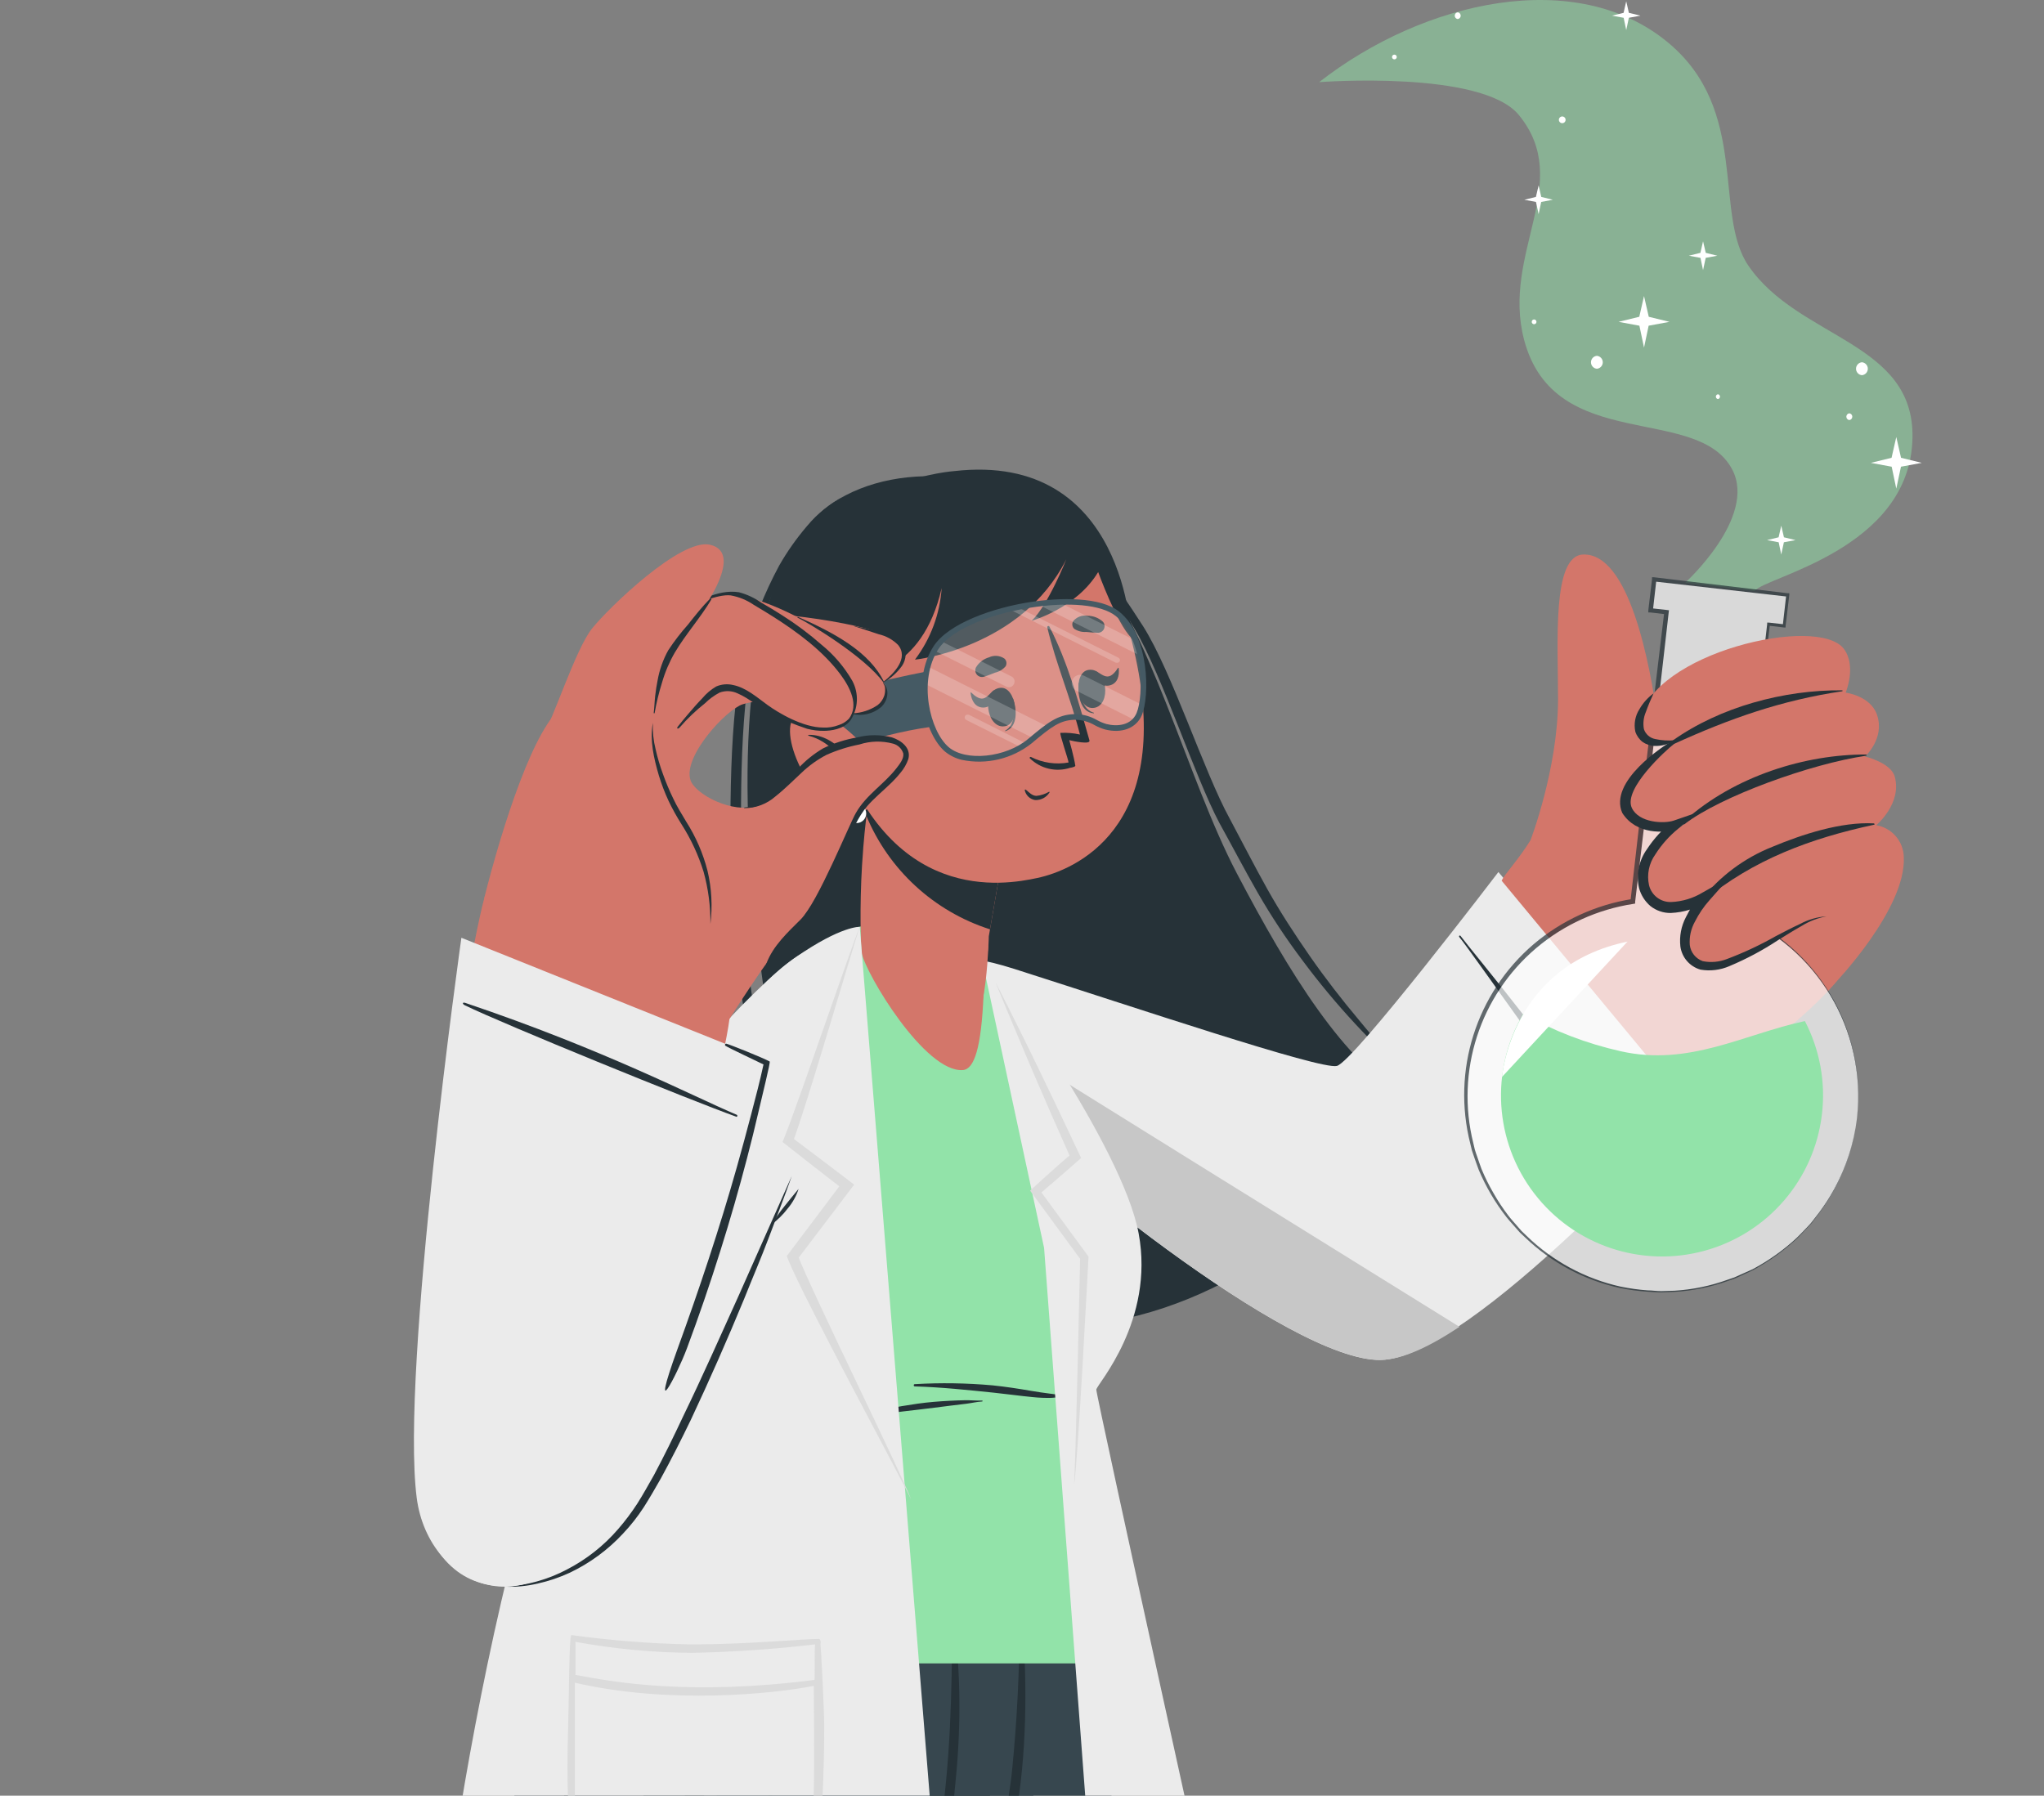 <?xml version="1.0" encoding="UTF-8" standalone="no"?>
<!DOCTYPE svg PUBLIC "-//W3C//DTD SVG 1.1//EN" "http://www.w3.org/Graphics/SVG/1.1/DTD/svg11.dtd">
<!-- Created with Vectornator (http://vectornator.io/) -->
<svg height="100%" stroke-miterlimit="10" style="fill-rule:nonzero;clip-rule:evenodd;stroke-linecap:round;stroke-linejoin:round;" version="1.1" viewBox="0 0 1881.86 1653.47" width="100%" xml:space="preserve" xmlns="http://www.w3.org/2000/svg" xmlns:vectornator="http://vectornator.io" xmlns:xlink="http://www.w3.org/1999/xlink">
<rect x="0" y="0" width="1881.86" height="1653.47" fill="#808080" stroke="none"/>
<defs/>
<clipPath id="ArtboardFrame">
<rect height="1653.47" width="1881.86" x="0" y="0"/>
</clipPath>
<g clip-path="url(#ArtboardFrame)" id="Layer-1" vectornator:layerName="Layer 1">
<path d="M1551.58 536.529C1551.58 536.529 1617.49 476.6 1594.98 432.642C1563.29 371.344 1431.01 418.648 1403.18 312.834C1382.19 232.828 1449.11 168.183 1398.51 106.074C1364.54 64.144 1214.47 75.653 1214.47 75.653C1311.16 0.159 1451.65-30.82 1535.71 39.148C1611.26 101.815 1577.14 197.286 1609.84 244.844C1656.23 312.277 1762.65 314.508 1760.78 403.336C1758.6 506.26 1624.69 531.155 1615.47 544.185L1551.58 536.529Z" fill="#92e3a9" fill-rule="nonzero" opacity="0.5" stroke="none" vectornator:layerName="path"/>
<path d="M1769.29 426.203L1750.18 429.752L1745.87 449.931L1741.61 429.752L1722.45 426.203L1741.51 421.538L1745.87 402.424L1750.23 421.538L1769.29 426.203Z" fill="#ffffff" fill-rule="nonzero" opacity="1" stroke="none" vectornator:layerName="polygon"/>
<path d="M1537.03 296.357L1517.87 299.906L1513.61 320.085L1509.35 299.906L1490.18 296.357L1509.25 291.692L1513.61 272.628L1517.97 291.692L1537.03 296.357Z" fill="#ffffff" fill-rule="nonzero" opacity="1" stroke="none" vectornator:layerName="polygon 1"/>
<path d="M1581.09 235.464L1570.39 237.441L1567.96 248.748L1565.58 237.441L1554.88 235.464L1565.53 232.828L1567.96 222.18L1570.44 232.828L1581.09 235.464Z" fill="#ffffff" fill-rule="nonzero" opacity="1" stroke="none" vectornator:layerName="polygon 2"/>
<path d="M1429.65 183.952L1418.95 185.929L1416.56 197.185L1414.13 185.929L1403.43 183.952L1414.08 181.315L1416.56 170.668L1419 181.315L1429.65 183.952Z" fill="#ffffff" fill-rule="nonzero" opacity="1" stroke="none" vectornator:layerName="polygon 3"/>
<path d="M1653.09 497.337L1642.39 499.314L1639.95 510.621L1637.57 499.314L1626.87 497.337L1637.52 494.751L1639.95 484.053L1642.44 494.751L1653.09 497.337Z" fill="#ffffff" fill-rule="nonzero" opacity="1" stroke="none" vectornator:layerName="polygon 4"/>
<path d="M1510.36 14.406L1499.66 16.383L1497.23 27.69L1494.85 16.383L1484.15 14.406L1494.8 11.82L1497.23 1.173L1499.66 11.82L1510.36 14.406Z" fill="#ffffff" fill-rule="nonzero" opacity="1" stroke="none" vectornator:layerName="polygon 5"/>
<path d="M1702.62 380.572C1701.05 380.772 1699.88 382.108 1699.88 383.69C1699.88 385.272 1701.05 386.607 1702.62 386.808C1704.19 386.607 1705.37 385.272 1705.37 383.69C1705.37 382.108 1704.19 380.772 1702.62 380.572Z" fill="#ffffff" fill-rule="nonzero" opacity="1" stroke="none" vectornator:layerName="path 1"/>
<path d="M1342.08 11.313C1340.51 11.514 1339.34 12.849 1339.34 14.431C1339.34 16.014 1340.51 17.349 1342.08 17.549C1343.65 17.349 1344.83 16.014 1344.83 14.431C1344.83 12.849 1343.65 11.514 1342.08 11.313Z" fill="#ffffff" fill-rule="nonzero" opacity="1" stroke="none" vectornator:layerName="path 2"/>
<path d="M1438.32 107.24C1436.61 107.24 1435.22 108.625 1435.22 110.333C1435.22 112.041 1436.61 113.426 1438.32 113.426C1440.02 113.426 1441.41 112.041 1441.41 110.333C1441.41 108.625 1440.02 107.24 1438.32 107.24Z" fill="#ffffff" fill-rule="nonzero" opacity="1" stroke="none" vectornator:layerName="path 3"/>
<path d="M1283.78 50.303C1282.57 50.303 1281.6 51.279 1281.6 52.483C1281.6 53.687 1282.57 54.663 1283.78 54.663C1284.98 54.663 1285.96 53.687 1285.96 52.483C1285.96 51.279 1284.98 50.303 1283.78 50.303Z" fill="#ffffff" fill-rule="nonzero" opacity="1" stroke="none" vectornator:layerName="path 4"/>
<path d="M1581.65 363.029C1580.56 363.195 1579.75 364.132 1579.75 365.234C1579.75 366.337 1580.56 367.274 1581.65 367.44C1582.74 367.274 1583.54 366.337 1583.54 365.234C1583.54 364.132 1582.74 363.195 1581.65 363.029Z" fill="#ffffff" fill-rule="nonzero" opacity="1" stroke="none" vectornator:layerName="path 5"/>
<path d="M1412.41 294.176C1411.2 294.176 1410.23 295.152 1410.23 296.357C1410.23 297.561 1411.2 298.537 1412.41 298.537C1413.61 298.537 1414.59 297.561 1414.59 296.357C1414.59 295.152 1413.61 294.176 1412.41 294.176Z" fill="#ffffff" fill-rule="nonzero" opacity="1" stroke="none" vectornator:layerName="path 6"/>
<path d="M1714.23 333.571C1711.15 333.856 1708.8 336.438 1708.8 339.529C1708.8 342.62 1711.15 345.202 1714.23 345.486C1717.31 345.202 1719.66 342.62 1719.66 339.529C1719.66 336.438 1717.31 333.856 1714.23 333.571Z" fill="#ffffff" fill-rule="nonzero" opacity="1" stroke="none" vectornator:layerName="path 7"/>
<path d="M1470.21 327.639C1467.13 327.924 1464.77 330.506 1464.77 333.597C1464.77 336.688 1467.13 339.27 1470.21 339.554C1473.28 339.27 1475.64 336.688 1475.64 333.597C1475.64 330.506 1473.28 327.924 1470.21 327.639Z" fill="#ffffff" fill-rule="nonzero" opacity="1" stroke="none" vectornator:layerName="path 8"/>
<path d="M769.615 1161.68C795.366 1177.92 822.804 1191.31 851.447 1201.63C805.308 1139.06 805.815 992.487 811.95 1013.07C841.509 1111.53 917.054 1217.25 944.281 1221.25C944.281 1221.25 944.585 1221.25 944.737 1221.25C1017.6 1225.97 1082.64 1205.38 1136.54 1175.62C1136.58 1175.52 1136.58 1175.41 1136.54 1175.32C1077.17 1104.89 1073.32 955.982 1077.47 964.854C1122.65 1059.82 1209.96 1112.24 1224.51 1111.38L1224.51 1111.38C1277.03 1062.61 1303.96 1015.05 1296 1010.94C1238.04 979.811 1186.28 894.734 1138.82 804.384L1138.82 804.384C1092.08 715.353 1060.89 580.69 996.858 502.306C938.501 430.563 827.566 421.995 766.725 463.164C607.624 571.158 733.617 1139.27 769.615 1161.68Z" fill="#263238" fill-rule="nonzero" opacity="1" stroke="none" vectornator:layerName="path 9"/>
<path d="M778.031 456.421C764.495 463.307 752.518 472.903 742.844 484.611C733.286 495.772 724.799 507.808 717.494 520.558C703.908 545.769 693.275 572.462 685.805 600.109C670.443 654.663 672.065 760.122 673.13 815.894C675.209 871.728 682.663 927.232 695.388 981.637C698.328 995.275 702.232 1008.71 705.528 1022.2L717.189 1062.51L730.524 1102.31L745.227 1141.7L733.262 1101.6L722.259 1061.03L712.119 1020.47C709.229 1006.89 705.832 993.45 703.348 979.913C691.947 925.721 685.314 870.635 683.524 815.285C681.496 760.122 680.177 655.576 693.664 601.376C700.216 574.044 709.807 547.531 722.259 522.333C728.747 509.515 736.437 497.343 745.227 485.98C749.805 480.241 754.786 474.836 760.133 469.806C765.451 464.537 771.474 460.032 778.031 456.421Z" fill="#263238" fill-rule="nonzero" opacity="1" stroke="none" vectornator:layerName="path 10"/>
<path d="M1302.23 995.478C1284.35 977.801 1267.43 959.184 1251.53 939.707C1235.46 920.592 1220.25 900.971 1206.15 880.69C1192.06 860.41 1178.62 839.825 1166.71 818.53C1154.79 797.236 1143.69 775.333 1132.13 753.734C1108.45 710.688 1078.99 618.564 1052.48 576.735C1039.09 555.897 1025.25 535.261 1009.89 515.488C1002.08 505.564 993.713 496.085 984.842 487.095C976.055 477.506 965.389 469.826 953.509 464.533C964.7 470.654 974.613 478.864 982.713 488.718C990.903 498.046 998.539 507.849 1005.58 518.074C1019.93 538.354 1032.91 559.091 1045.33 580.234C1070.27 622.569 1099.73 714.491 1122.6 757.689C1134.51 779.186 1145.82 800.835 1158.09 822.282C1170.51 843.853 1184.26 864.63 1199.26 884.493C1229.46 925.112 1263.99 962.326 1302.23 995.478Z" fill="#263238" fill-rule="nonzero" opacity="1" stroke="none" vectornator:layerName="path 11"/>
<path d="M886.583 985.338C985.095 1079.24 1167.92 1219.78 1243.77 1241.63C1328.09 1265.92 1495.81 1061.69 1606.04 936.817C1627.94 911.973 1445.77 729.803 1423.51 757.486C1366.17 829.887 1250.67 993.349 1229.88 994.211C1212.85 995.072 1050.04 936.411 958.528 902.238C812.863 847.886 817.274 919.223 886.583 985.338Z" fill="#d3766a" fill-rule="nonzero" opacity="1" stroke="none" vectornator:layerName="path 12"/>
<path d="M1379.55 802.965L1561.32 1019.71C1561.32 1019.71 1354.3 1251.32 1270.85 1252.28C1187.39 1253.24 959.745 1067.98 886.836 990.814C813.928 913.646 823.003 856.86 933.583 892.098C1044.16 927.335 1215.43 985.135 1230.79 981.535C1246.16 977.935 1379.55 802.965 1379.55 802.965Z" fill="#ebebeb" fill-rule="nonzero" opacity="1" stroke="none" vectornator:layerName="path 13"/>
<path d="M1497.99 1068.49C1436.59 971.496 1357.35 878.916 1344.67 861.778C1344.06 860.967 1342.84 861.778 1343.5 862.793C1356.79 878.966 1435.88 994.616 1496.67 1069.65C1497.59 1070.52 1498.8 1069.4 1497.99 1068.49Z" fill="#263238" fill-rule="nonzero" opacity="1" stroke="none" vectornator:layerName="path 14"/>
<path d="M1343.71 1221.76C1316.28 1240.01 1290.72 1252.18 1270.85 1252.18C1187.39 1253.19 959.694 1067.88 886.836 990.763C855.655 957.706 839.481 928.451 839.836 908.424C960.556 983.969 1241.9 1158.69 1343.71 1221.76Z" fill="#c7c7c7" fill-rule="nonzero" opacity="1" stroke="none" vectornator:layerName="path 15"/>
<path d="M1544.79 1006.68L1382.54 810.976C1384.88 805.348 1397.75 792.013 1409.11 773.659C1409.11 773.659 1434.21 708.305 1434.46 644.574C1434.46 591.084 1428.78 511.584 1457.53 510.621C1499.51 509.1 1518.98 608.677 1526.69 666.527C1552.04 647.464 1575.67 633.419 1592.6 630.276C1648.37 619.831 1726.4 862.336 1688.93 905.99C1652.38 948.072 1576.07 1002.93 1544.79 1006.68Z" fill="#d3766a" fill-rule="nonzero" opacity="1" stroke="none" vectornator:layerName="path 16"/>
<g opacity="0.7" vectornator:layerName="g">
<path d="M1709.67 1029.7C1698.79 1122.68 1618.69 1191.95 1525.12 1189.32C1431.54 1186.69 1355.47 1113.03 1349.82 1019.59C1344.18 926.143 1410.84 843.862 1503.42 829.989L1534.39 563.654L1519.89 561.981L1523.19 533.487L1646.19 547.835L1642.9 576.33L1628.34 574.656L1597.31 841.244C1672.99 871.521 1719.02 948.729 1709.67 1029.7Z" fill="#ffffff" fill-rule="nonzero" opacity="1" stroke="none" vectornator:layerName="path"/>
<path d="M1709.67 1029.7C1705.75 1063.17 1692.6 1094.89 1671.69 1121.32L1667.84 1126.39C1666.47 1128.01 1665 1129.48 1663.53 1131C1660.64 1134.04 1657.85 1137.19 1654.86 1140.08C1648.74 1145.82 1642.25 1151.15 1635.44 1156.05C1628.62 1160.94 1621.51 1165.41 1614.15 1169.43C1610.4 1171.31 1606.54 1172.98 1602.74 1174.76C1600.81 1175.62 1598.94 1176.58 1597.01 1177.34L1591.03 1179.42C1575.22 1185.12 1558.67 1188.54 1541.9 1189.56L1529.32 1190.02C1525.12 1190.02 1520.96 1189.61 1516.75 1189.41C1508.36 1188.83 1500.01 1187.71 1491.75 1186.06C1458.67 1178.89 1428.23 1162.65 1403.84 1139.17L1399.22 1134.81L1395.07 1130.09C1392.33 1126.9 1389.39 1123.85 1386.8 1120.51C1381.67 1113.93 1376.98 1107.02 1372.76 1099.82C1368.51 1092.55 1364.73 1085.02 1361.45 1077.26C1359.93 1073.3 1358.61 1069.3 1357.19 1065.34C1356.53 1063.37 1355.77 1061.39 1355.16 1059.36L1353.69 1053.23C1336.56 985.945 1359.08 914.767 1411.8 869.586C1437.79 847.51 1469.37 833.036 1503.06 827.758L1501.13 829.735C1506.2 785.321 1511.27 740.906 1516.34 696.543L1532.26 563.451L1534.04 565.682L1519.54 563.958L1517.56 563.958L1517.56 561.981L1520.96 533.436L1520.96 531.56L1522.89 531.56L1645.84 546.264L1647.36 546.264L1647.36 547.785L1643.96 576.33L1643.96 577.8L1642.49 577.8L1627.94 576.076L1629.51 574.859L1597.97 841.244L1597.57 840.535C1673.34 871.152 1719.26 948.691 1709.67 1029.85L1709.67 1029.7ZM1709.67 1029.7C1718.88 948.786 1672.74 871.73 1597.06 841.65L1596.55 841.65L1596.55 841.143L1626.98 574.707L1626.98 573.288L1628.39 573.288L1643 574.91L1641.32 576.228L1644.57 547.683L1645.94 549.407L1522.89 535.414L1525.01 533.74L1521.77 562.285L1520.05 560.054L1534.55 561.677L1536.57 561.93L1536.32 563.958L1521.11 697.151C1516.04 741.565 1510.72 785.929 1505.44 830.344L1505.44 832.017L1503.72 832.321C1470.81 837.367 1439.93 851.403 1414.49 872.882C1362.51 916.845 1340 986.505 1356.43 1052.57L1357.85 1058.6C1358.41 1060.63 1359.17 1062.56 1359.83 1064.53C1361.2 1068.44 1362.47 1072.39 1363.94 1076.3C1367.12 1083.97 1370.81 1091.42 1374.99 1098.6C1379.09 1105.84 1383.68 1112.79 1388.73 1119.39C1391.26 1122.69 1394.1 1125.73 1396.79 1128.87L1400.9 1133.59L1405.41 1137.9C1429.4 1161.26 1459.42 1177.49 1492.11 1184.75C1500.27 1186.42 1508.54 1187.58 1516.85 1188.19C1521.01 1188.19 1525.17 1188.9 1529.32 1188.9L1541.85 1188.5C1558.52 1187.47 1574.97 1184.06 1590.67 1178.36L1596.61 1176.33C1598.53 1175.57 1600.41 1174.61 1602.28 1173.79C1606.09 1172.02 1609.94 1170.4 1613.69 1168.72C1621.04 1164.78 1628.14 1160.38 1634.94 1155.54C1641.74 1150.71 1648.23 1145.45 1654.35 1139.77C1657.4 1136.88 1660.18 1133.79 1663.07 1130.8C1664.49 1129.28 1666.02 1127.81 1667.38 1126.24L1671.24 1121.17C1692.3 1094.84 1705.61 1063.17 1709.67 1029.7Z" fill="#263238" fill-rule="nonzero" opacity="1" stroke="none" vectornator:layerName="path"/>
</g>
<path d="M1677.42 1025.95C1670.41 1085.92 1627.73 1135.64 1569.52 1151.66C1511.31 1167.69 1449.2 1146.81 1412.49 1098.88C1375.77 1050.96 1371.79 985.55 1402.42 933.521C1430.48 949.353 1460.72 960.969 1492.16 967.998C1555.03 982.194 1605.43 952.331 1661.71 940.214C1675.44 966.564 1680.92 996.441 1677.42 1025.95Z" fill="#92e3a9" fill-rule="nonzero" opacity="1" stroke="none" vectornator:layerName="path 17"/>
<path d="M1382.9 991.625C1382.9 991.625 1390.61 889.309 1498.4 867.051" fill="#ffffff" fill-rule="nonzero" opacity="1" stroke="none" vectornator:layerName="path 18"/>
<path d="M1509.85 663.485C1504.78 692.487 1541.95 681.636 1541.95 681.636C1541.95 681.636 1492.46 710.08 1499 741.971C1505.34 772.645 1549.71 757.942 1552.75 757.181C1550.16 758.753 1505.34 786.081 1515.23 817.415C1525.37 849.965 1567.35 827.555 1570.04 826.135C1568.06 828.366 1542 858.077 1554.83 880.183C1576.98 918.158 1645.68 843.982 1681.28 844.134C1681.28 844.134 1687.97 904.52 1688.53 906.244C1688.53 906.244 1755.3 836.985 1752.77 788.921C1752.31 774.434 1741.71 762.277 1727.41 759.869C1727.41 759.869 1751.4 739.892 1744.4 714.998C1740.8 702.221 1717.12 696.593 1717.12 696.593C1717.12 696.593 1735.68 679.862 1728.07 658.06C1722.09 640.67 1699.28 637.78 1699.28 637.78C1699.28 637.78 1709.42 613.392 1697.7 597.624C1674.08 565.48 1520.35 601.376 1509.85 663.485Z" fill="#d3766a" fill-rule="nonzero" opacity="1" stroke="none" vectornator:layerName="path 19"/>
<path d="M1696.03 636.512C1696.54 636.512 1696.54 635.65 1696.03 635.65C1642.59 635.143 1583.73 650.861 1539.87 681.991C1538.45 683.056 1539.46 685.794 1541.29 684.983C1592.6 661.609 1639.95 644.929 1696.03 636.512Z" fill="#263238" fill-rule="nonzero" opacity="1" stroke="none" vectornator:layerName="path 20"/>
<path d="M1718.14 695.884C1718.74 695.884 1718.59 694.768 1718.14 694.768C1663.07 694.515 1597.26 714.136 1550.82 755.914C1549.2 757.334 1549.2 760.224 1551.18 758.703C1584.18 733.25 1667.64 703.185 1718.14 695.884Z" fill="#263238" fill-rule="nonzero" opacity="1" stroke="none" vectornator:layerName="path 21"/>
<path d="M1567.81 829.938C1613.79 791.557 1667.43 771.834 1725.44 759.412C1726.2 759.412 1725.84 758.246 1725.18 758.196C1695.17 756.522 1659.02 768.336 1631.69 779.794C1606.08 789.972 1583.59 806.705 1566.49 828.316C1565.83 829.177 1566.84 830.749 1567.81 829.938Z" fill="#263238" fill-rule="nonzero" opacity="1" stroke="none" vectornator:layerName="path 22"/>
<path d="M1540.99 681.332C1539.26 682.549 1542.96 683.715 1541.29 684.983C1534.19 690.357 1494.29 726.456 1502.35 743.847C1508.84 757.79 1532.06 758.703 1541.14 755.559L1563.95 747.7L1545.3 762.911C1536.94 769.656 1529.75 777.723 1524 786.791C1518.15 794.976 1516.05 805.259 1518.22 815.082C1520.47 824.395 1528.93 830.864 1538.5 830.597C1548.85 830.178 1558.92 827.124 1567.76 821.724L1592.65 807.68L1573.79 829.025C1568.52 834.94 1564.06 841.52 1560.51 848.596C1556.83 855.152 1555.17 862.649 1555.74 870.144C1556.58 876.981 1561.21 882.754 1567.71 885.05C1575.22 886.538 1582.99 885.834 1590.12 883.022C1605.6 877.196 1620.6 870.161 1634.99 861.981C1642.39 858.128 1649.84 854.224 1657.5 850.675C1664.95 846.695 1673.15 844.345 1681.58 843.779C1673.39 845.273 1665.56 848.319 1658.51 852.754C1651.26 856.81 1644.16 861.271 1637.06 865.682C1622.93 875.012 1607.96 883.007 1592.35 889.563C1583.95 893.243 1574.66 894.389 1565.63 892.858C1555.74 890.049 1548.45 881.649 1547.07 871.462C1546.06 862.201 1547.82 852.847 1552.14 844.591C1556 836.656 1560.87 829.259 1566.64 822.586L1572.67 829.837C1562.33 836.4 1550.44 840.14 1538.2 840.687C1531.41 840.776 1524.8 838.519 1519.49 834.298C1514.42 829.97 1510.78 824.208 1509.04 817.77C1506.22 805.35 1508.86 792.317 1516.29 781.974C1522.77 772.098 1530.82 763.347 1540.12 756.066L1544.28 763.519C1532.62 767.119 1506.56 768.944 1493.58 748.562C1480.9 719.561 1531.35 686.707 1540.99 681.332Z" fill="#263238" fill-rule="nonzero" opacity="1" stroke="none" vectornator:layerName="path 23"/>
<path d="M1541.95 681.636C1535.91 682.184 1529.82 681.808 1523.9 680.521C1519.04 679.572 1515.07 676.086 1513.51 671.395C1512.54 666.095 1513.16 660.628 1515.28 655.677C1517.26 650.1 1519.69 644.32 1522.38 638.49C1517.09 642.362 1512.66 647.302 1509.4 652.99C1505.45 659.132 1504.08 666.584 1505.6 673.727C1506.85 677.514 1509.22 680.836 1512.39 683.259C1515.5 685.383 1519.13 686.627 1522.89 686.859C1529.63 687.184 1536.31 685.355 1541.95 681.636Z" fill="#263238" fill-rule="nonzero" opacity="1" stroke="none" vectornator:layerName="path 24"/>
<path d="M640.58 1436.43C640.58 1436.43 647.779 1517.85 658.477 1635.68L658.477 1635.68C658.781 1639.08 659.086 1642.53 659.44 1645.82C664.511 1703.68 670.645 1769.59 676.932 1838.49L1047.05 1838.49C1020.54 1631.07 997.619 1452.4 995.641 1437.19L995.641 1436.07L640.58 1436.43Z" fill="#37474f" fill-rule="nonzero" opacity="1" stroke="none" vectornator:layerName="path 25"/>
<path d="M692.447 1483.07C694.712 1511.57 697.095 1540.06 699.596 1568.56L699.596 1568.56C700.306 1576.82 701.117 1585.03 701.827 1593.25L701.827 1593.5C708.976 1675.28 716.53 1757.11 724.947 1838.79L730.27 1838.79C721.245 1754.73 712.829 1670.62 704.311 1586.4L704.311 1586.4C703.399 1577.28 702.486 1568.2 701.523 1559.02L701.523 1559.02C698.988 1533.67 696.452 1508.63 693.816 1483.38C693.664 1482.21 692.346 1482.21 692.447 1483.07Z" fill="#263238" fill-rule="nonzero" opacity="1" stroke="none" vectornator:layerName="path 26"/>
<path d="M554.184 1436.43C554.184 1436.43 571.068 1531.95 594.745 1665.75L594.745 1665.75C595.202 1667.88 595.557 1670.01 595.962 1672.29L595.962 1672.29C605.038 1723.45 615.026 1779.98 625.47 1838.74L883.287 1838.74L889.168 1799.96L889.168 1799.96L890.284 1792.35L890.588 1790.37L894.847 1761.88L894.847 1761.88L896.52 1751.23L944.332 1436.43L554.184 1436.43Z" fill="#263238" fill-rule="nonzero" opacity="1" stroke="none" vectornator:layerName="path 27"/>
<path d="M455.012 1838.85L805.207 1838.85C805.207 1837.32 805.207 1836.16 805.207 1835.19C805.207 1834.23 805.207 1832.81 805.207 1832.81C807.184 1831.75 809.111 1830.63 811.088 1829.62C831.673 1818.41 849.773 1809.69 864.629 1803.05L871.981 1799.75C878.724 1796.81 884.757 1794.38 889.777 1792.4C902.655 1787.33 910.057 1785.05 910.057 1785.05C910.463 1783.94 910.869 1782.92 911.224 1781.86C961.925 1652.67 992.346 1455.85 995.388 1437.54L995.388 1436.12L495.624 1436.12C495.624 1436.12 476.56 1621.29 455.012 1838.85Z" fill="#37474f" fill-rule="nonzero" opacity="1" stroke="none" vectornator:layerName="path 28"/>
<path d="M504.243 1838.85L508.908 1838.85C518.085 1722.89 526.603 1606.89 535.476 1490.93C535.476 1489.01 532.687 1489.01 532.586 1490.93C523.189 1606.87 513.742 1722.84 504.243 1838.85Z" fill="#263238" fill-rule="nonzero" opacity="1" stroke="none" vectornator:layerName="path 29"/>
<path d="M928.158 1775.77C885.752 1791.2 844.766 1810.29 805.663 1832.81C804.142 1833.67 805.156 1836.06 806.779 1835.35C848.05 1817.65 890.132 1800.67 930.389 1780.69C931.747 1780.07 932.348 1778.47 931.732 1777.12C931.116 1775.76 929.516 1775.16 928.158 1775.77Z" fill="#263238" fill-rule="nonzero" opacity="1" stroke="none" vectornator:layerName="path 30"/>
<path d="M941.289 1492.61C941.289 1491.19 938.653 1490.88 938.653 1492.61C938.663 1538.66 936.361 1584.69 931.758 1630.51C929.831 1651.76 912.745 1769.23 875.986 1760.66C869.801 1759.24 866.657 1753.16 865.846 1743.83C864.68 1732.68 868.888 1718.94 870.916 1707.83C875.023 1683.24 878.318 1658.55 880.397 1633.71C884.7 1587.46 884.207 1540.88 878.927 1494.73C878.81 1494.17 878.312 1493.76 877.735 1493.76C877.158 1493.76 876.661 1494.17 876.544 1494.73C876.544 1558.92 874.921 1623.01 865.339 1686.59C860.725 1717.01 845.312 1763.15 877.254 1767.71C909.195 1772.27 930.896 1695.46 934.85 1674.37C945.346 1615.61 945.903 1552.13 941.289 1492.61Z" fill="#263238" fill-rule="nonzero" opacity="1" stroke="none" vectornator:layerName="path 31"/>
<path d="M876.848 1763.6C873.573 1771.53 870.812 1779.66 868.584 1787.94C866.193 1794.34 865.023 1801.14 865.136 1807.97C865.136 1809.29 866.961 1809.39 867.671 1808.53C871.484 1802.5 874.372 1795.94 876.24 1789.06C879.028 1781.5 882.02 1773.85 884.605 1766.44C885.1 1764.39 883.976 1762.29 881.992 1761.57C880.009 1760.84 877.796 1761.72 876.848 1763.6Z" fill="#263238" fill-rule="nonzero" opacity="1" stroke="none" vectornator:layerName="path 32"/>
<path d="M710.091 1531.04C710.156 1525.92 709.629 1520.82 708.519 1515.83C708.401 1515.51 708.098 1515.3 707.759 1515.3C707.42 1515.3 707.116 1515.51 706.998 1515.83C705.967 1520.15 705.389 1524.57 705.274 1529.01C704.767 1534.08 704.108 1539.15 703.551 1544.22C702.472 1554.56 700.676 1564.81 698.176 1574.89C693.527 1594.02 683.806 1611.53 670.037 1625.59C656.363 1639.04 640.19 1649.69 622.428 1656.93C602.604 1665.29 581.867 1668.44 561.333 1674.47C560.471 1674.47 560.725 1675.94 561.587 1675.94C584.189 1675.9 606.57 1671.5 627.499 1662.96C646.088 1655.98 663.012 1645.18 677.186 1631.27C691.406 1616.9 701.418 1598.91 706.136 1579.25C708.437 1569.15 709.761 1558.84 710.091 1548.48C710.427 1542.67 710.427 1536.85 710.091 1531.04Z" fill="#263238" fill-rule="nonzero" opacity="1" stroke="none" vectornator:layerName="path 33"/>
<path d="M1041.93 1531.7L999.647 1296.39C999.647 1296.39 1044.21 1228.2 1037.72 1147.63C1033.01 1089.02 905.9 883.986 895.303 873.845C852.004 833.284 778.994 849.559 749.03 872.223C582.983 997.76 519.91 1267.14 463.682 1531.7L1041.93 1531.7Z" fill="#92e3a9" fill-rule="nonzero" opacity="1" stroke="none" vectornator:layerName="path 34"/>
<path d="M842.118 1274.54C866.026 1273.14 890.006 1273.51 913.86 1275.65C925.673 1276.87 937.385 1278.65 949.351 1280.72C955.182 1281.74 961.012 1282.55 966.894 1283.31C973.027 1284.3 979.259 1284.54 985.45 1284.02C985.634 1284.08 985.757 1284.26 985.757 1284.45C985.757 1284.64 985.634 1284.82 985.45 1284.88C979.71 1286.02 973.9 1286.78 968.06 1287.16C962.373 1287.3 956.683 1287.08 951.024 1286.5C938.957 1285.34 926.992 1283.66 915.026 1282.4C890.791 1279.91 866.556 1277.33 842.168 1276.62C840.951 1276.52 840.951 1274.59 842.118 1274.54Z" fill="#263238" fill-rule="nonzero" opacity="1" stroke="none" vectornator:layerName="path 35"/>
<path d="M786.904 1304.15C806.03 1299.14 825.431 1295.25 845.008 1292.49C854.793 1291.12 864.578 1290.36 874.465 1289.85C879.18 1289.6 883.896 1289.44 888.611 1289.34C893.326 1289.24 899.005 1289.85 904.227 1289.65C904.734 1289.65 904.886 1290.46 904.227 1290.51C899.157 1290.81 894.492 1291.98 889.625 1292.59L874.972 1294.36C865.187 1295.58 855.401 1296.9 845.616 1298.01C825.995 1300.24 806.525 1302.68 787.005 1305.62C786.042 1305.92 785.89 1304.4 786.904 1304.15Z" fill="#263238" fill-rule="nonzero" opacity="1" stroke="none" vectornator:layerName="path 36"/>
<path d="M903.923 882.718L961.266 1149.1L1013.03 1838.64L1131.32 1838.64C1131.32 1838.64 1008.87 1283.92 1009.33 1279.46C1009.79 1274.99 1063.28 1216.23 1048.32 1135.72C1033.36 1055.2 914.266 890.07 903.923 882.718Z" fill="#ebebeb" fill-rule="nonzero" opacity="1" stroke="none" vectornator:layerName="path 37"/>
<path d="M916.395 904.165C921.922 917.854 927.6 931.493 933.329 945.081C939.059 958.669 944.686 972.358 950.517 985.895C962.111 1012.94 973.941 1039.98 986.008 1067.02L987.174 1061.95C974.347 1072.39 948.388 1096.37 948.388 1096.37L994.425 1159.14C994.425 1159.14 990.318 1349.78 988.847 1367.02C992.244 1349.98 1002.18 1157.11 1002.18 1157.11L956.551 1094.9L955.384 1100.94C967.958 1090.24 980.431 1079.49 992.853 1068.54L995.337 1066.31L993.968 1063.37C981.462 1036.66 968.77 1010.03 955.891 983.462C949.503 970.127 942.912 956.945 936.371 943.712C929.831 930.479 923.189 917.297 916.395 904.165Z" fill="#dbdbdb" fill-rule="nonzero" opacity="1" stroke="none" vectornator:layerName="path 38"/>
<path d="M793.596 877.8C796.588 888.346 844.298 949.847 892.768 945.233C908.536 943.712 910.362 862.184 910.362 862.184L911.477 855.745L927.144 765.192L818.592 702.88L803.382 694.717C803.382 694.717 800.695 719.764 797.703 750.945C797.703 752.365 797.399 753.835 797.247 755.407C797.095 756.979 796.841 758.804 796.689 760.477C796.182 765.091 795.675 769.857 795.32 774.623C794.965 778.223 794.661 781.721 794.458 785.524C794.255 789.326 793.951 793.078 793.647 796.881C791.365 834.501 792.379 873.338 793.596 877.8Z" fill="#d3766a" fill-rule="nonzero" opacity="1" stroke="none" vectornator:layerName="path 39"/>
<path d="M797.5 750.945C818.247 800.93 859.931 839.257 911.477 855.745L927.144 765.192L818.592 702.88L803.382 694.717C803.382 694.717 800.492 719.561 797.5 750.945Z" fill="#263238" fill-rule="nonzero" opacity="1" stroke="none" vectornator:layerName="path 40"/>
<path d="M1045.58 605.635C1079.55 763.114 989.05 801.241 955.08 808.441C924.254 815.082 818.186 833.791 768.347 680.521C718.508 527.251 780.769 461.795 850.483 442.934C920.198 424.073 1011.61 448.106 1045.58 605.635Z" fill="#d3766a" fill-rule="nonzero" opacity="1" stroke="none" vectornator:layerName="path 41"/>
<path d="M1011.26 582.667C1007.55 582.616 1003.84 582.362 1000.15 581.907C996.218 582.203 992.296 581.187 988.999 579.017C987.099 577.213 986.681 574.343 987.985 572.071C991.213 568.099 996.322 566.164 1001.37 567.001C1006.57 567.014 1011.58 568.967 1015.41 572.476C1016.97 574.224 1017.39 576.701 1016.51 578.865C1015.62 581.029 1013.59 582.503 1011.26 582.667Z" fill="#263238" fill-rule="nonzero" opacity="1" stroke="none" vectornator:layerName="path 42"/>
<path d="M905.545 623.228C909.195 622.265 912.44 620.744 915.989 619.426C919.844 618.579 923.315 616.496 925.876 613.494C927.157 611.226 926.762 608.382 924.913 606.548C920.712 603.56 915.224 603.076 910.564 605.28C905.59 606.723 901.339 609.98 898.65 614.406C897.52 616.544 897.751 619.146 899.24 621.051C900.729 622.955 903.198 623.808 905.545 623.228Z" fill="#263238" fill-rule="nonzero" opacity="1" stroke="none" vectornator:layerName="path 43"/>
<path d="M932.569 642.951C932.569 642.596 931.808 643.61 931.859 644.067C934.039 654.815 934.698 667.491 925.521 672.764C925.217 672.764 925.521 673.423 925.521 673.321C937.335 669.671 936.321 652.838 932.569 642.951Z" fill="#263238" fill-rule="nonzero" opacity="1" stroke="none" vectornator:layerName="path 44"/>
<path d="M921.009 633.369C903.365 634.991 907.827 670.127 924.203 668.86C940.58 667.592 935.763 631.949 921.009 633.369Z" fill="#263238" fill-rule="nonzero" opacity="1" stroke="none" vectornator:layerName="path 45"/>
<path d="M914.316 636.005C911.528 638.388 908.942 642.292 905.291 643.154C901.641 644.016 897.382 640.822 894.137 637.678C893.782 637.323 893.529 637.678 893.579 638.135C894.34 644.878 897.788 651.469 905.139 651.52C912.491 651.57 915.837 645.03 916.649 638.084C916.801 636.766 915.482 635.042 914.316 636.005Z" fill="#263238" fill-rule="nonzero" opacity="1" stroke="none" vectornator:layerName="path 46"/>
<path d="M993.157 628.907C993.157 628.501 994.07 629.363 994.07 629.82C994.475 640.822 996.808 653.294 1006.95 656.235C1007.3 656.235 1007.3 656.894 1006.95 656.843C994.729 655.982 991.788 639.402 993.157 628.907Z" fill="#263238" fill-rule="nonzero" opacity="1" stroke="none" vectornator:layerName="path 47"/>
<path d="M1002.18 616.84C1019.67 614.254 1023.48 649.492 1007.25 651.824C991.028 654.156 987.478 618.969 1002.18 616.84Z" fill="#263238" fill-rule="nonzero" opacity="1" stroke="none" vectornator:layerName="path 48"/>
<path d="M1009.28 618.158C1012.58 619.781 1015.97 622.975 1019.72 622.924C1023.48 622.874 1026.87 618.868 1029.31 615.015C1029.56 614.609 1029.92 615.015 1029.97 615.37C1030.78 622.113 1028.95 629.313 1021.8 631.087C1014.65 632.862 1009.94 627.285 1007.51 620.643C1007.05 619.223 1007.96 617.246 1009.28 618.158Z" fill="#263238" fill-rule="nonzero" opacity="1" stroke="none" vectornator:layerName="path 49"/>
<path d="M944.484 727.166C947.323 729.499 950.213 732.794 954.218 732.845C958.295 732.432 962.236 731.153 965.778 729.093C965.934 729.035 966.109 729.077 966.221 729.2C966.333 729.323 966.358 729.501 966.285 729.651C963.451 734.274 958.316 736.978 952.9 736.698C948.231 735.89 944.508 732.348 943.47 727.724C943.267 727.116 944.078 726.811 944.484 727.166Z" fill="#263238" fill-rule="nonzero" opacity="1" stroke="none" vectornator:layerName="path 50"/>
<path d="M984.436 681.535C984.436 681.535 988.949 697.455 990.014 705.111C990.014 705.821 988.34 706.429 985.755 706.936C985.755 706.936 985.755 706.936 985.45 706.936C972.385 711.248 958.005 707.903 948.185 698.266C947.576 697.607 948.438 696.695 949.199 697.05C959.872 702.439 972.006 704.218 983.777 702.12C983.777 699.889 975.107 675.096 976.324 674.842C982.348 674.532 988.387 675.044 994.272 676.363C985.856 642.951 972.116 611.111 964.207 577.699C963.953 576.532 965.677 575.924 966.133 576.938C982.915 609.286 993.411 647.514 1003.04 681.789C1004.26 685.946 987.681 682.397 984.436 681.535Z" fill="#263238" fill-rule="nonzero" opacity="1" stroke="none" vectornator:layerName="path 51"/>
<path d="M759.322 676.617C786.701 678.746 792.988 621.302 792.988 621.302C792.988 621.302 848.759 621.302 866.961 541.498C865.359 565.394 856.813 588.303 842.371 607.41C842.371 607.41 940.478 597.269 981.749 514.93C981.749 514.93 965.271 556.759 949.858 571.614C949.858 571.614 990.977 560.156 1011.05 526.744C1011.05 526.744 1028.24 574.099 1041.48 587.18C1041.48 587.18 1037.47 415.555 878.42 433.808C878.42 433.808 778.842 440.399 743.098 519.24C707.353 598.081 759.322 676.617 759.322 676.617Z" fill="#263238" fill-rule="nonzero" opacity="1" stroke="none" vectornator:layerName="path 52"/>
<path d="M852.41 618.462C852.41 618.462 756.838 636.715 738.788 652.23C731.386 658.618 739.701 693.298 745.734 697.557C749.537 700.244 801.506 676.87 857.277 669.265C857.328 669.265 847.036 640.315 852.41 618.462Z" fill="#455a64" fill-rule="nonzero" opacity="1" stroke="none" vectornator:layerName="path 53"/>
<path d="M1048.78 657.756C1047.58 659.632 1046.24 661.412 1044.77 663.08C1038.89 669.62 1031.13 672.662 1018 669.316C1009.43 667.136 1002.79 658.77 988.797 660.342C980.098 660.99 971.747 664.025 964.663 669.113C960.023 672.389 955.586 675.945 951.379 679.76C950.314 680.622 949.25 681.586 948.185 682.549C947.223 683.459 946.188 684.29 945.092 685.033C943.485 686.239 941.79 687.324 940.022 688.278C919.285 699.382 884.91 699.838 871.727 690.053C859.66 681.129 850.483 655.018 851.903 629.82C852.144 624.408 852.96 619.037 854.337 613.798C855.677 608.647 857.67 603.689 860.269 599.044C860.776 598.182 861.232 597.371 861.739 596.61C863.213 594.411 864.912 592.372 866.809 590.526C879.332 577.597 903.466 567.203 929.679 560.916L937.74 559.193C943.571 557.976 949.452 557.012 955.283 556.252C962.026 555.39 968.77 554.782 975.259 554.579C998.278 553.666 1018.51 556.911 1029.16 565.429C1036.67 571.934 1042.29 580.34 1045.43 589.765C1047.14 594.26 1048.52 598.868 1049.59 603.556C1052.96 618.525 1053.68 633.97 1051.72 649.188C1051.25 652.195 1050.26 655.096 1048.78 657.756Z" fill="#ffffff" fill-rule="nonzero" opacity="0.2" stroke="none" vectornator:layerName="path 54"/>
<g opacity="0.2" vectornator:layerName="g 1">
<path d="M1048.78 657.756C1047.58 659.632 1046.24 661.412 1044.77 663.08L990.977 636.005C987.422 634.248 985.781 630.08 987.183 626.371C988.586 622.662 992.574 620.623 996.402 621.657C996.923 621.78 997.432 621.949 997.923 622.164L1051.67 649.137C1051.22 652.159 1050.24 655.077 1048.78 657.756Z" fill="#ffffff" fill-rule="nonzero" opacity="1" stroke="none" vectornator:layerName="path"/>
<path d="M964.663 669.113C960.023 672.389 955.586 675.945 951.379 679.76L851.802 629.82C852.043 624.408 852.859 619.037 854.235 613.798L964.663 669.113Z" fill="#ffffff" fill-rule="nonzero" opacity="1" stroke="none" vectornator:layerName="path"/>
<path d="M933.481 629.921C932.434 632.156 929.93 633.312 927.549 632.659C927.179 632.569 926.821 632.432 926.485 632.253L860.167 599.044C860.674 598.182 861.131 597.371 861.638 596.61C863.112 594.411 864.811 592.372 866.708 590.526L931.301 622.924C932.541 623.54 933.475 624.635 933.886 625.957C934.298 627.278 934.152 628.71 933.481 629.921Z" fill="#ffffff" fill-rule="nonzero" opacity="1" stroke="none" vectornator:layerName="path"/>
<path d="M1049.33 603.556L955.03 556.252C961.773 555.39 968.516 554.782 975.006 554.579L1045.18 589.765C1046.88 594.26 1048.27 598.868 1049.33 603.556Z" fill="#ffffff" fill-rule="nonzero" opacity="1" stroke="none" vectornator:layerName="path"/>
<path d="M1030.88 608.931C1030.31 609.988 1029.1 610.529 1027.94 610.249L1027.38 610.249L929.425 561.119L937.487 559.395L1029.71 605.635C1030.92 606.247 1031.43 607.697 1030.88 608.931Z" fill="#ffffff" fill-rule="nonzero" opacity="1" stroke="none" vectornator:layerName="path"/>
<path d="M945.346 685.033C943.738 686.239 942.044 687.324 940.275 688.278L889.574 662.928C888.96 662.614 888.497 662.068 888.288 661.411C888.078 660.754 888.14 660.041 888.459 659.429C888.982 658.327 890.228 657.769 891.399 658.111L891.957 658.111L945.346 685.033Z" fill="#ffffff" fill-rule="nonzero" opacity="1" stroke="none" vectornator:layerName="path"/>
</g>
<path d="M885.518 699.686C879.809 698.34 874.484 695.704 869.953 691.98C851.497 676.11 838.721 627.386 859.457 595.191L859.457 595.191C873.4 573.592 915.229 559.7 946.917 554.629C976.223 549.914 1013.59 549.559 1030.52 563.299C1058.46 585.76 1058.61 641.227 1051.21 658.618C1046.14 670.482 1032.86 675.654 1017.34 671.699C1014.1 670.761 1010.97 669.469 1008.01 667.846C1002.22 664.441 995.613 662.688 988.898 662.776C975.919 663.435 968.618 668.606 949.858 684.425C931.743 698.817 908.167 704.409 885.518 699.686ZM863.818 597.878C845.109 626.93 856.162 673.119 873.35 687.923C889.016 701.461 925.978 697.709 946.562 680.42C964.764 665.209 973.434 658.314 988.645 657.553C996.248 657.4 1003.74 659.366 1010.29 663.232C1012.94 664.667 1015.73 665.823 1018.61 666.68C1028.75 669.265 1041.58 667.998 1046.44 656.539C1053.19 640.67 1052.93 587.89 1027.28 567.254C1014.25 556.759 983.777 553.869 947.729 559.7C907.472 566.24 874.516 581.197 863.818 597.827L863.818 597.878Z" fill="#455a64" fill-rule="nonzero" opacity="1" stroke="none" vectornator:layerName="path 55"/>
<path d="M795.979 687.315C795.979 687.315 754.759 641.684 733.718 657.148C712.677 672.612 748.016 741.464 775.851 748.005C782.953 750.198 790.642 749.398 797.141 745.79C803.639 742.182 808.384 736.078 810.277 728.89L795.979 687.315Z" fill="#d3766a" fill-rule="nonzero" opacity="1" stroke="none" vectornator:layerName="path 56"/>
<path d="M744.365 676.668C744.206 676.727 744.101 676.878 744.101 677.048C744.101 677.218 744.206 677.369 744.365 677.428C763.936 682.498 775.952 698.621 784.926 715.708C778.538 709.522 770.476 706.683 762.111 714.44C761.654 714.846 762.111 715.556 762.719 715.353C769.157 712.369 776.778 713.771 781.732 718.851C785.767 723.015 789.338 727.605 792.379 732.541C793.495 734.112 796.385 732.845 795.472 731.02C795.491 730.868 795.491 730.715 795.472 730.563C792.836 706.784 770.172 675.856 744.365 676.668Z" fill="#263238" fill-rule="nonzero" opacity="1" stroke="none" vectornator:layerName="path 57"/>
<path d="M779.856 749.069C779.856 753.942 783.806 757.891 788.678 757.891C793.551 757.891 797.5 753.942 797.5 749.069C797.5 744.197 793.551 740.247 788.678 740.247C783.806 740.247 779.856 744.197 779.856 749.069Z" fill="#ffffff" fill-rule="nonzero" opacity="1" stroke="none" vectornator:layerName="path 58"/>
<path d="M909.855 870.803L905.545 915.725C903.466 964.905 897.027 984.577 886.431 985.338C851.599 987.721 797.196 896.864 793.444 877.8C789.692 858.736 909.855 870.803 909.855 870.803Z" fill="#d3766a" fill-rule="nonzero" opacity="1" stroke="none" vectornator:layerName="path 59"/>
<path d="M400.508 1838.85L870.865 1838.85L791.568 853.463C791.568 853.463 774.685 852.297 732.755 881.349C687.985 912.328 642.506 975.755 581.005 1108.74C439.041 1415.79 400.508 1838.85 400.508 1838.85Z" fill="#ebebeb" fill-rule="nonzero" opacity="1" stroke="none" vectornator:layerName="path 60"/>
<path d="M775.141 962.37C759.373 1013.07 623.493 1346.13 574.059 1405.75C536.49 1451.08 418.355 1509.39 386.819 1389.68C365.829 1309.93 607.725 988.025 716.784 893.771C766.877 850.523 808.452 855.694 775.141 962.37Z" fill="#ebebeb" fill-rule="nonzero" opacity="1" stroke="none" vectornator:layerName="path 61"/>
<path d="M464.696 1461.02C484.859 1459.99 504.544 1454.52 522.344 1445C540.088 1435.78 555.918 1423.27 568.989 1408.14C575.515 1400.63 581.496 1392.67 586.887 1384.31C592.261 1375.89 597.027 1367.07 602.097 1358.25C611.578 1340.5 620.451 1322.35 629.02 1304.05C646.664 1267.69 662.99 1230.73 679.721 1193.82L729.003 1082.84C722.259 1101.95 714.908 1120.81 707.759 1139.77C700.61 1158.74 692.548 1177.34 685.095 1196.1C669.648 1233.55 653.306 1270.63 636.067 1307.34C627.245 1325.59 618.119 1343.7 608.333 1361.54C603.263 1370.41 598.193 1379.29 592.717 1387.86C587.114 1396.5 580.732 1404.61 573.654 1412.09C559.67 1427.2 542.925 1439.48 524.321 1448.29C515.027 1452.57 505.306 1455.85 495.32 1458.08C485.298 1460.48 474.991 1461.47 464.696 1461.02Z" fill="#263238" fill-rule="nonzero" opacity="1" stroke="none" vectornator:layerName="path 62"/>
<path d="M710.446 1127.45C714.026 1121.59 717.989 1115.96 722.31 1110.62C726.518 1105.3 730.777 1100.13 735.239 1094.75C733.095 1101.43 729.648 1107.62 725.099 1112.95C720.909 1118.44 715.978 1123.32 710.446 1127.45Z" fill="#263238" fill-rule="nonzero" opacity="1" stroke="none" vectornator:layerName="path 63"/>
<path d="M791.568 853.463C784.419 869.789 734.986 1015.71 721.702 1048.56L720.485 1051.55L723.071 1053.63C740.816 1067.63 758.646 1081.54 776.561 1095.36L775.648 1088.52L725.961 1154.43L724.338 1156.61L725.302 1159.09C739.701 1195.5 830.862 1363.11 838.923 1380.96C832.687 1362.4 748.523 1192 734.326 1155.59L733.667 1160.26L783.456 1094.7L786.397 1090.8L782.543 1087.86C764.561 1074.13 746.529 1060.49 728.445 1046.94L729.814 1052.01C742.54 1018.7 785.687 870.296 791.568 853.463Z" fill="#dbdbdb" fill-rule="nonzero" opacity="1" stroke="none" vectornator:layerName="path 64"/>
<path d="M523.003 1593.65C521.127 1652.97 523.865 1720.05 536.49 1732.37C560.116 1755.49 623.088 1753.57 642.962 1753.36C662.837 1753.16 733.262 1753.36 749.79 1716.81C757.091 1700.79 759.018 1617.99 758.815 1588.68C758.815 1576.82 756.077 1518.26 755.165 1511.72C755.165 1510.15 750.804 1510.35 750.652 1511.36C749.638 1518.06 750.297 1542.34 749.942 1546.86C636.473 1561.46 566.201 1549.24 529.797 1542.24C529.797 1531.29 529.797 1522.77 529.797 1511.82C565.262 1518.33 601.228 1521.72 637.284 1521.96C676.693 1521.15 716.036 1518.36 755.165 1513.6C756.077 1513.6 755.418 1509.08 754.049 1509.13C739.244 1509.13 688.137 1514.2 636.371 1514.2C599.441 1513.51 562.585 1510.63 525.994 1505.58C523.916 1506.45 523.865 1565.21 523.003 1593.65ZM543.284 1725.48C530.76 1711.08 529.189 1669.71 529.239 1644.91C529.239 1610.79 529.239 1583.56 529.239 1549.44C616.598 1569.72 712.778 1559.58 749.233 1552.38C749.233 1553.85 749.892 1625.8 749.233 1648.71C748.371 1678.02 747.458 1704.49 736.202 1719.7C726.569 1732.78 699.342 1745.86 636.828 1745.81C591.957 1745.86 553.829 1737.65 543.385 1725.63L543.284 1725.48Z" fill="#dbdbdb" fill-rule="nonzero" opacity="1" stroke="none" vectornator:layerName="path 65"/>
<path d="M445.734 827.302C462.567 760.325 492.227 667.541 518.744 650.303C546.528 632.253 646.866 572.679 674.651 566.341C702.435 560.004 806.474 574.809 826.755 589.918C843.182 601.985 823.155 639.301 765.609 642.647C711.815 645.791 698.785 643.915 683.878 648.478C668.972 653.041 628.462 696.441 635.712 718.344C639.971 731.273 674.144 749.627 697.517 742.022C720.891 734.417 731.943 708.863 759.626 690.864C787.309 672.865 831.876 680.369 833.143 692.74C834.411 705.111 818.947 709.167 791.518 747.751C773.873 772.595 765.153 818.074 726.67 859.903C707.404 880.944 671.406 938.591 671.406 938.591L445.734 827.302Z" fill="#d3766a" fill-rule="nonzero" opacity="1" stroke="none" vectornator:layerName="path 66"/>
<path d="M518.744 650.303C544.095 618.716 606.103 563.553 663.192 548.545C701.776 538.405 822.496 614.457 816.108 638.337C809.719 662.218 787.968 659.987 756.128 652.635C744.568 649.948 684.842 620.845 672.826 632.76C655.587 649.796 629.222 711.702 629.222 711.702L518.744 650.303Z" fill="#d3766a" fill-rule="nonzero" opacity="1" stroke="none" vectornator:layerName="path 67"/>
<path d="M814.029 628.299C801.1 600.514 767.992 582.667 734.783 568.065C734.225 567.812 733.87 568.623 734.377 568.826C742.844 572.628 796.131 604.317 813.573 628.704C813.775 629.11 814.13 628.755 814.029 628.299Z" fill="#263238" fill-rule="nonzero" opacity="1" stroke="none" vectornator:layerName="path 68"/>
<path d="M518.744 650.303C544.095 618.716 606.103 563.553 663.192 548.545C701.776 538.405 794.002 628.806 787.614 652.787C781.225 676.769 749.74 675.248 716.632 659.48C705.883 654.41 671 623.989 659.238 635.752C641.999 652.838 599.816 695.275 599.816 695.275L518.744 650.303Z" fill="#d3766a" fill-rule="nonzero" opacity="1" stroke="none" vectornator:layerName="path 69"/>
<path d="M624.203 668.86C628.259 663.79 629.628 662.116 633.786 657.249C637.943 652.382 642.151 647.514 646.613 642.951C650.204 638.648 654.509 634.995 659.339 632.152C664.274 630.007 669.773 629.527 675.006 630.783C686.87 633.217 696.858 642.039 706.39 648.985C717.037 656.742 739.447 669.874 757.7 669.924C762.694 670.197 767.689 669.402 772.352 667.592C775.878 666.443 779.065 664.44 781.631 661.761C790.909 649.34 782.746 633.115 773.924 621.2C757.497 599.145 734.022 581.907 711.054 567.355C705.376 563.756 699.647 560.359 693.917 556.911C687.548 552.55 680.324 549.595 672.724 548.241C660.201 546.821 638.247 557.317 631.453 560.46C630.946 560.714 630.693 559.852 631.2 559.598C639.413 555.643 660.201 542.106 680.329 545.351C687.59 547.256 694.456 550.432 700.61 554.731C707.303 558.533 713.894 562.59 720.384 566.747C733.103 574.799 745.173 583.835 756.483 593.771C767.864 603.038 777.452 614.311 784.774 627.031C790.894 638.54 790.213 652.476 783 663.333C776.459 671.902 764.443 672.865 758.967 672.966C753.58 673.061 748.206 672.412 742.996 671.04C731.496 667.204 720.28 662.561 709.432 657.148C698.937 651.57 689.912 643.103 679.011 638.439C673.834 636.01 667.9 635.754 662.533 637.729C657.594 640.327 653.066 643.641 649.097 647.565C640.732 654.157 633.008 661.524 626.028 669.569C624.102 671.851 622.479 670.888 624.203 668.86Z" fill="#263238" fill-rule="nonzero" opacity="1" stroke="none" vectornator:layerName="path 70"/>
<path d="M499.427 678.189C509.161 662.978 529.848 597.776 545.058 578.763C560.268 559.75 626.535 495.562 653.559 501.596C687.58 509.201 644.94 567.508 624.102 590.932C603.263 614.356 601.59 658.263 601.59 658.263L499.427 678.189Z" fill="#d3766a" fill-rule="nonzero" opacity="1" stroke="none" vectornator:layerName="path 71"/>
<path d="M653.711 551.283C646.41 558.686 639.768 567.051 633.431 575.113C626.797 582.553 620.713 590.466 615.229 598.79C610.476 607.403 607.17 616.738 605.443 626.423C604.48 631.138 603.77 635.904 603.213 640.72C602.655 645.537 602.503 651.317 601.844 656.539C601.907 656.723 602.08 656.846 602.275 656.846C602.469 656.846 602.642 656.723 602.706 656.539C604.357 647.017 606.644 637.617 609.55 628.4C612.322 618.798 616.255 609.569 621.262 600.92C631.403 583.783 644.838 568.978 654.979 551.892C655.232 551.385 654.218 550.776 653.711 551.283Z" fill="#263238" fill-rule="nonzero" opacity="1" stroke="none" vectornator:layerName="path 72"/>
<path d="M601.083 665.615C600.74 673.737 601.577 681.866 603.567 689.749C605.332 697.654 607.636 705.43 610.463 713.021C613.179 720.623 616.31 728.07 619.843 735.329C623.189 742.63 627.549 749.373 631.707 756.472C640.626 770.442 647.266 785.742 651.379 801.799C655.177 817.87 656.087 834.488 654.066 850.878C654.229 834.624 652.113 818.428 647.779 802.762C643.004 787.353 636.183 772.653 627.499 759.057C623.083 752.103 619.087 744.89 615.533 737.459C612.055 729.944 609.091 722.203 606.66 714.288C602.046 698.621 598.092 681.941 601.083 665.615Z" fill="#263238" fill-rule="nonzero" opacity="1" stroke="none" vectornator:layerName="path 73"/>
<path d="M685.602 743.492C696.686 742.523 706.968 737.31 714.299 728.941C721.296 721.944 727.837 714.44 734.935 707.494C741.607 700.299 749.293 694.116 757.75 689.14C767.726 684.277 778.346 680.862 789.287 679C799.713 676.312 810.65 676.312 821.076 679C829.544 681.586 839.075 688.633 836.287 698.926C834.68 703.565 832.221 707.864 829.037 711.601C826.015 715.332 822.746 718.855 819.251 722.147C812.254 728.89 804.649 735.126 798.312 742.427C789.794 752.568 784.876 764.888 779.248 776.6C777.169 780.96 764.037 810.317 758.967 820.355C754.646 828.944 749.555 837.124 743.757 844.794C738.021 851.841 731.857 858.529 725.302 864.821C718.169 871.671 711.795 879.269 706.289 887.484C706.289 887.89 705.528 887.484 705.68 887.078C711.815 870.803 725.2 858.534 737.267 846.517C752.883 831.053 782.036 758.652 787.968 748.613C797.5 731.78 814.232 721.995 825.69 706.936C828.327 703.489 832.383 698.469 831.622 693.754C830.232 689.311 826.647 685.899 822.141 684.729C811.953 682.005 801.194 682.287 791.163 685.54C780.689 687.584 770.483 690.816 760.742 695.174C752.364 699.578 744.649 705.143 737.825 711.702C729.915 719.003 722.614 726.507 714.046 733.25C706.137 740.275 695.926 744.154 685.349 744.151C684.943 744.303 685.045 743.543 685.602 743.492Z" fill="#263238" fill-rule="nonzero" opacity="1" stroke="none" vectornator:layerName="path 74"/>
<path d="M809.06 584.036C801.506 581.603 793.85 578.966 786.447 576.634L786.447 576.33C795.32 578.459 804.446 579.98 813.37 582.059C820.757 583.037 827.415 587.017 831.774 593.061C834.888 599.434 834.446 606.971 830.608 612.936C826.186 619.129 820.501 624.313 813.928 628.146C813.788 628.244 813.595 628.21 813.497 628.07C813.399 627.93 813.433 627.737 813.573 627.639C822.851 620.237 836.997 606.091 826.755 593.771C821.885 588.933 815.754 585.56 809.06 584.036Z" fill="#263238" fill-rule="nonzero" opacity="1" stroke="none" vectornator:layerName="path 75"/>
<path d="M784.724 656.843C793.06 656.562 801.146 653.925 808.046 649.238C810.846 647.049 812.943 644.088 814.08 640.72C814.654 638.883 814.928 636.966 814.891 635.042C815.036 633.017 814.461 631.006 813.268 629.363C812.863 629.008 813.623 628.552 813.775 629.008C813.928 629.465 815.043 630.935 815.55 631.949C815.984 632.805 816.324 633.706 816.564 634.636C817.022 636.493 817.125 638.42 816.868 640.315C816.286 644.465 814.279 648.283 811.19 651.114C803.866 657.293 794.059 659.66 784.724 657.503C784.589 657.449 784.5 657.318 784.5 657.173C784.5 657.028 784.589 656.897 784.724 656.843Z" fill="#263238" fill-rule="nonzero" opacity="1" stroke="none" vectornator:layerName="path 76"/>
<path d="M671.558 938.591C663.243 1004 569.445 1348 539.278 1400.68C509.111 1453.36 430.98 1486.88 393.664 1405.04C356.347 1323.21 427.482 895.292 445.785 827.302C455.925 789.478 674.549 914.914 671.558 938.591Z" fill="#d3766a" fill-rule="nonzero" opacity="1" stroke="none" vectornator:layerName="path 77"/>
<path d="M706.593 976.769L424.794 863.502C424.794 863.502 368.668 1261.05 383.625 1379.03C394.374 1463.71 497.297 1508.83 561.08 1383.14C624.862 1257.45 706.593 976.769 706.593 976.769Z" fill="#ebebeb" fill-rule="nonzero" opacity="1" stroke="none" vectornator:layerName="path 78"/>
<path d="M677.744 1028.23C635.307 1013.02 463.936 943.205 427.938 925.662C425.453 924.445 425.606 922.569 428.394 923.482C556.669 966.73 637.436 1009.22 678.301 1026.51C679.315 1026.96 678.808 1028.84 677.744 1028.23Z" fill="#263238" fill-rule="nonzero" opacity="1" stroke="none" vectornator:layerName="path 79"/>
<path d="M623.595 1242.6C643.875 1186.83 662.483 1131.05 678.504 1074.32C682.966 1058.4 687.326 1042.48 691.484 1026.51C695.641 1010.54 699.596 995.732 702.942 980.166C696.909 977.175 670.798 964.956 667.857 962.928C667.477 962.622 667.354 962.097 667.557 961.654C667.761 961.211 668.239 960.963 668.719 961.052C672.014 961.812 702.08 973.879 708.621 977.428C709.533 977.885 701.827 1008.36 698.481 1023.06C695.134 1037.76 691.534 1052.06 687.783 1066.46C680.346 1094.99 672.183 1123.35 663.294 1151.54C653.762 1181.96 643.469 1211.99 632.417 1241.63C622.834 1267.14 597.838 1314.09 623.595 1242.6Z" fill="#263238" fill-rule="nonzero" opacity="1" stroke="none" vectornator:layerName="path 80"/>
</g>
</svg>
